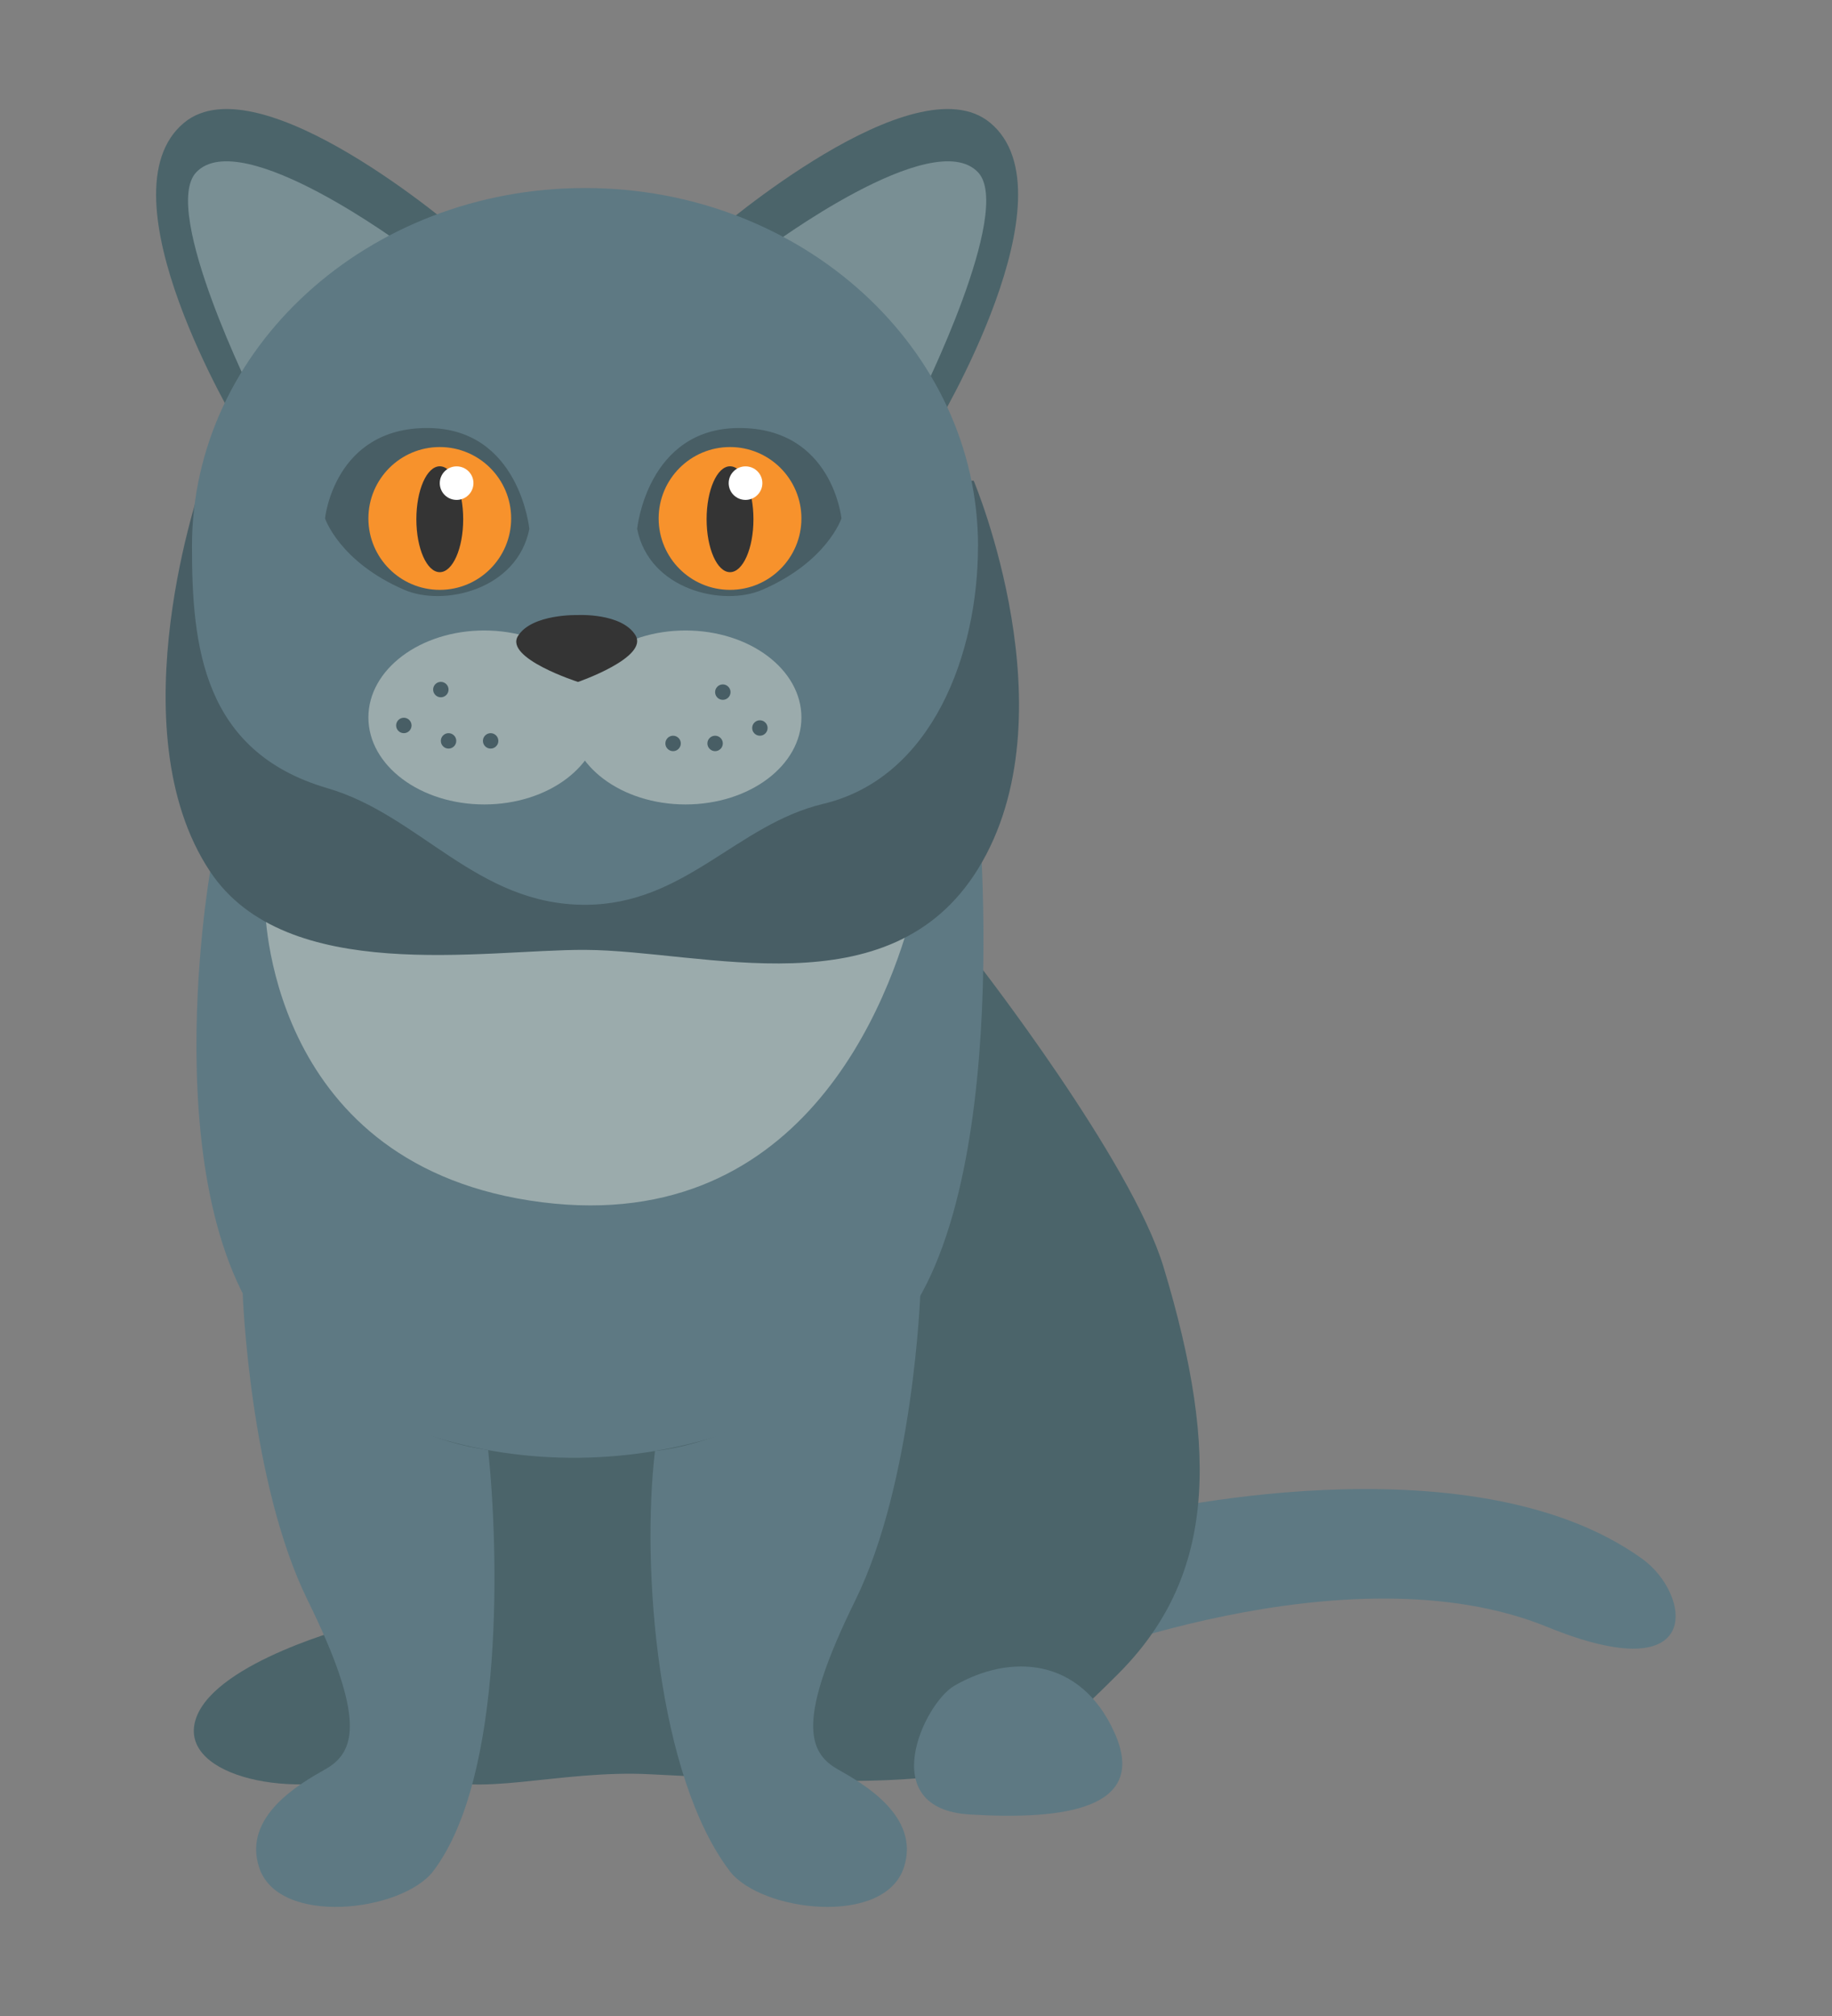 <?xml version="1.0" encoding="UTF-8" standalone="no"?>
<!-- Created with Inkscape (http://www.inkscape.org/) -->

<svg
   width="200mm"
   height="220mm"
   viewBox="0 0 200 220"
   version="1.1"
   id="svg5674"
   inkscape:version="1.2.1 (9c6d41e410, 2022-07-14)"
   sodipodi:docname="british-sh.svg"
   xmlns:inkscape="http://www.inkscape.org/namespaces/inkscape"
   xmlns:sodipodi="http://sodipodi.sourceforge.net/DTD/sodipodi-0.dtd"
   xmlns="http://www.w3.org/2000/svg"
   xmlns:svg="http://www.w3.org/2000/svg">
  <rect x="0" y="0" width="200" height="220" fill="#808080" stroke="none"/>
  <sodipodi:namedview
     id="namedview5676"
     pagecolor="#ffffff"
     bordercolor="#000000"
     borderopacity="0.25"
     inkscape:showpageshadow="2"
     inkscape:pageopacity="0.0"
     inkscape:pagecheckerboard="0"
     inkscape:deskcolor="#d1d1d1"
     inkscape:document-units="mm"
     showgrid="false"
     inkscape:zoom="0.49085999"
     inkscape:cx="423.74609"
     inkscape:cy="301.51164"
     inkscape:window-width="1366"
     inkscape:window-height="705"
     inkscape:window-x="-8"
     inkscape:window-y="-8"
     inkscape:window-maximized="1"
     inkscape:current-layer="layer1" />
  <defs
     id="defs5671" />
  <g
     inkscape:label="Layer 1"
     inkscape:groupmode="layer"
     id="layer1">
    <g
       id="g8445"
       transform="matrix(7.723,0,0,7.723,-1357.012,-435.339)">
      <path
         d="m 191.754,77.778 c 0,0 4.713,-1.152 7.171,0.618 0.687,0.494 0.905,1.879 -1.34,0.963 -2.839,-1.159 -6.992,0.557 -6.992,0.557 l 1.16,-2.138"
         style="fill:#5e7983;fill-opacity:1;fill-rule:nonzero;stroke:none;stroke-width:0.035"
         id="path2472" />
      <path
         d="m 180.709,79.343 c 0,0 -1.927,0.498 -2.222,1.291 -0.295,0.793 1.238,1.177 2.43,0.808 1.192,-0.369 -0.208,-2.099 -0.208,-2.099"
         style="fill:#4b646a;fill-opacity:1;fill-rule:nonzero;stroke:none;stroke-width:0.035"
         id="path2474" />
      <path
         d="m 189.535,69.984 c 0,0 2.165,2.78 2.621,4.282 0.82,2.702 0.694,4.424 -0.642,5.758 -1.492,1.49 -1.862,1.668 -6.608,1.416 -1.301,-0.069 -2.51,0.357 -3.156,0 -1.802,-0.994 -0.459,-2.775 -0.33,-4.569 0.088,-1.233 -1.268,-2.511 -1.114,-3.392 0.379,-2.164 9.229,-3.495 9.229,-3.495"
         style="fill:#4b646a;fill-opacity:1;fill-rule:nonzero;stroke:none;stroke-width:0.035"
         id="path2476" />
      <path
         d="m 178.681,68.686 c 0,0 -0.915,5.187 1.233,6.957 2.148,1.77 5.759,1.828 8.192,-0.197 2.009,-1.671 1.429,-7.71 1.429,-7.71 l -10.853,0.95"
         style="fill:#5e7983;fill-opacity:1;fill-rule:nonzero;stroke:none;stroke-width:0.035"
         id="path2478" />
      <path
         d="m 179.456,69.153 c 0,0 0,3.596 3.737,4.179 3.845,0.6 5.1,-2.827 5.438,-4.179 0.338,-1.352 -9.175,0 -9.175,0"
         style="fill:#9babac;fill-opacity:1;fill-rule:nonzero;stroke:none;stroke-width:0.035"
         id="path2480" />
      <path
         d="m 189.473,63.162 h -10.903 c 0,0 -1.237,3.499 0.111,5.523 1.073,1.611 3.871,1.1 5.298,1.106 1.672,0.007 4.309,0.877 5.556,-1.143 1.34,-2.171 -0.061,-5.487 -0.061,-5.487"
         style="fill:#485e65;fill-opacity:1;fill-rule:nonzero;stroke:none;stroke-width:0.035"
         id="path2482" />
      <path
         d="m 185.819,59.652 c 0,0 2.818,-2.433 3.887,-1.549 1.222,1.011 -0.774,4.314 -0.774,4.314 l -3.113,-2.766"
         style="fill:#4b646a;fill-opacity:1;fill-rule:nonzero;stroke:none;stroke-width:0.035"
         id="path2484" />
      <path
         d="m 186.561,59.873 c 0,0 2.335,-1.743 2.974,-1.07 0.511,0.538 -0.824,3.208 -0.824,3.208 l -2.15,-2.139"
         style="fill:#798f94;fill-opacity:1;fill-rule:nonzero;stroke:none;stroke-width:0.035"
         id="path2486" />
      <path
         d="m 182.2,59.652 c 0,0 -2.818,-2.433 -3.887,-1.549 -1.222,1.011 0.774,4.314 0.774,4.314 l 3.113,-2.766"
         style="fill:#4b646a;fill-opacity:1;fill-rule:nonzero;stroke:none;stroke-width:0.035"
         id="path2488" />
      <path
         d="m 181.459,59.873 c 0,0 -2.335,-1.743 -2.974,-1.07 -0.511,0.538 0.824,3.208 0.824,3.208 l 2.15,-2.139"
         style="fill:#798f94;fill-opacity:1;fill-rule:nonzero;stroke:none;stroke-width:0.035"
         id="path2490" />
      <path
         d="m 189.535,64.089 c 0,1.509 -0.639,3.27 -2.188,3.639 -1.226,0.292 -1.955,1.426 -3.368,1.426 -1.534,0 -2.332,-1.266 -3.638,-1.647 -1.77,-0.516 -1.917,-2.018 -1.917,-3.417 0,-2.797 2.487,-5.064 5.556,-5.064 3.068,0 5.556,2.267 5.556,5.064"
         style="fill:#5e7983;fill-opacity:1;fill-rule:nonzero;stroke:none;stroke-width:0.035"
         id="path2492" />
      <path
         d="m 184.717,63.843 c 0,0 0.14,-1.426 1.444,-1.426 1.315,0 1.444,1.277 1.444,1.277 0,0 -0.202,0.612 -1.119,1.009 -0.559,0.242 -1.598,0 -1.769,-0.86"
         style="fill:#485e65;fill-opacity:1;fill-rule:nonzero;stroke:none;stroke-width:0.035"
         id="path2494" />
      <path
         d="m 183.193,63.843 c 0,0 -0.14,-1.426 -1.444,-1.426 -1.315,0 -1.444,1.277 -1.444,1.277 0,0 0.202,0.612 1.119,1.009 0.559,0.242 1.598,0 1.769,-0.86"
         style="fill:#485e65;fill-opacity:1;fill-rule:nonzero;stroke:none;stroke-width:0.035"
         id="path2496" />
      <path
         d="m 182.936,63.695 c 0,0.557 -0.452,1.009 -1.009,1.009 -0.557,0 -1.009,-0.452 -1.009,-1.009 0,-0.557 0.452,-1.009 1.009,-1.009 0.557,0 1.009,0.452 1.009,1.009"
         style="fill:#f7922c;fill-opacity:1;fill-rule:nonzero;stroke:none;stroke-width:0.035"
         id="path2498" />
      <path
         d="m 187.039,63.695 c 0,0.557 -0.452,1.009 -1.009,1.009 -0.557,0 -1.009,-0.452 -1.009,-1.009 0,-0.557 0.452,-1.009 1.009,-1.009 0.557,0 1.009,0.452 1.009,1.009"
         style="fill:#f7922c;fill-opacity:1;fill-rule:nonzero;stroke:none;stroke-width:0.035"
         id="path2500" />
      <path
         d="m 181.596,63.706 c 0,0.413 0.148,0.748 0.331,0.748 0.183,0 0.331,-0.335 0.331,-0.748 0,-0.413 -0.148,-0.748 -0.331,-0.748 -0.183,0 -0.331,0.335 -0.331,0.748"
         style="fill:#343434;fill-opacity:1;fill-rule:nonzero;stroke:none;stroke-width:0.035"
         id="path2502" />
      <path
         d="m 185.699,63.706 c 0,0.413 0.148,0.748 0.331,0.748 0.183,0 0.331,-0.335 0.331,-0.748 0,-0.413 -0.148,-0.748 -0.331,-0.748 -0.183,0 -0.331,0.335 -0.331,0.748"
         style="fill:#343434;fill-opacity:1;fill-rule:nonzero;stroke:none;stroke-width:0.035"
         id="path2504" />
      <path
         d="m 180.918,66.507 c 0,0.679 0.733,1.229 1.638,1.229 0.905,0 1.638,-0.55 1.638,-1.229 0,-0.679 -0.733,-1.229 -1.638,-1.229 -0.905,0 -1.638,0.55 -1.638,1.229"
         style="fill:#9babac;fill-opacity:1;fill-rule:nonzero;stroke:none;stroke-width:0.035"
         id="path2506" />
      <path
         d="m 183.763,66.507 c 0,0.679 0.733,1.229 1.638,1.229 0.905,0 1.638,-0.55 1.638,-1.229 0,-0.679 -0.733,-1.229 -1.638,-1.229 -0.905,0 -1.638,0.55 -1.638,1.229"
         style="fill:#9babac;fill-opacity:1;fill-rule:nonzero;stroke:none;stroke-width:0.035"
         id="path2508" />
      <path
         d="m 184.692,65.343 c -0.197,-0.315 -0.811,-0.283 -0.811,-0.283 0,0 -0.651,-0.02 -0.848,0.295 -0.197,0.315 0.848,0.65 0.848,0.65 0,0 1.008,-0.347 0.811,-0.662"
         style="fill:#343434;fill-opacity:1;fill-rule:nonzero;stroke:none;stroke-width:0.035"
         id="path2510" />
      <path
         d="m 186.011,63.196 c 0,0.131 0.106,0.237 0.238,0.237 0.131,0 0.238,-0.106 0.238,-0.237 0,-0.131 -0.106,-0.237 -0.238,-0.237 -0.131,0 -0.238,0.106 -0.238,0.237"
         style="fill:#ffffff;fill-opacity:1;fill-rule:nonzero;stroke:none;stroke-width:0.035"
         id="path2512" />
      <path
         d="m 181.927,63.196 c 0,0.131 0.106,0.237 0.238,0.237 0.131,0 0.238,-0.106 0.238,-0.237 0,-0.131 -0.106,-0.237 -0.238,-0.237 -0.131,0 -0.238,0.106 -0.238,0.237"
         style="fill:#ffffff;fill-opacity:1;fill-rule:nonzero;stroke:none;stroke-width:0.035"
         id="path2514" />
      <path
         d="m 182.051,66.113 c 0,0.06 -0.049,0.109 -0.109,0.109 -0.06,0 -0.109,-0.049 -0.109,-0.109 0,-0.06 0.049,-0.109 0.109,-0.109 0.06,0 0.109,0.049 0.109,0.109"
         style="fill:#485e65;fill-opacity:1;fill-rule:nonzero;stroke:none;stroke-width:0.035"
         id="path2516" />
      <path
         d="m 181.528,66.62 c 0,0.06 -0.049,0.109 -0.109,0.109 -0.06,0 -0.109,-0.049 -0.109,-0.109 0,-0.06 0.049,-0.109 0.109,-0.109 0.06,0 0.109,0.049 0.109,0.109"
         style="fill:#485e65;fill-opacity:1;fill-rule:nonzero;stroke:none;stroke-width:0.035"
         id="path2518" />
      <path
         d="m 182.755,66.838 c 0,0.06 -0.049,0.109 -0.109,0.109 -0.06,0 -0.109,-0.049 -0.109,-0.109 0,-0.06 0.049,-0.109 0.109,-0.109 0.06,0 0.109,0.049 0.109,0.109"
         style="fill:#485e65;fill-opacity:1;fill-rule:nonzero;stroke:none;stroke-width:0.035"
         id="path2520" />
      <path
         d="m 182.16,66.838 c 0,0.06 -0.049,0.109 -0.109,0.109 -0.06,0 -0.109,-0.049 -0.109,-0.109 0,-0.06 0.049,-0.109 0.109,-0.109 0.06,0 0.109,0.049 0.109,0.109"
         style="fill:#485e65;fill-opacity:1;fill-rule:nonzero;stroke:none;stroke-width:0.035"
         id="path2522" />
      <path
         d="m 185.819,66.149 c 0,0.06 0.049,0.109 0.109,0.109 0.06,0 0.109,-0.049 0.109,-0.109 0,-0.06 -0.049,-0.109 -0.109,-0.109 -0.06,0 -0.109,0.049 -0.109,0.109"
         style="fill:#485e65;fill-opacity:1;fill-rule:nonzero;stroke:none;stroke-width:0.035"
         id="path2524" />
      <path
         d="m 186.343,66.656 c 0,0.06 0.049,0.109 0.109,0.109 0.06,0 0.109,-0.049 0.109,-0.109 0,-0.06 -0.049,-0.109 -0.109,-0.109 -0.06,0 -0.109,0.049 -0.109,0.109"
         style="fill:#485e65;fill-opacity:1;fill-rule:nonzero;stroke:none;stroke-width:0.035"
         id="path2526" />
      <path
         d="m 185.116,66.874 c 0,0.06 0.049,0.109 0.109,0.109 0.06,0 0.109,-0.049 0.109,-0.109 0,-0.06 -0.049,-0.109 -0.109,-0.109 -0.06,0 -0.109,0.049 -0.109,0.109"
         style="fill:#485e65;fill-opacity:1;fill-rule:nonzero;stroke:none;stroke-width:0.035"
         id="path2528" />
      <path
         d="m 185.71,66.874 c 0,0.06 0.049,0.109 0.109,0.109 0.06,0 0.109,-0.049 0.109,-0.109 0,-0.06 -0.049,-0.109 -0.109,-0.109 -0.06,0 -0.109,0.049 -0.109,0.109"
         style="fill:#485e65;fill-opacity:1;fill-rule:nonzero;stroke:none;stroke-width:0.035"
         id="path2530" />
      <path
         d="m 179.141,74.645 c 0,0 0.095,2.663 0.918,4.335 0.823,1.672 0.684,2.146 0.247,2.391 -0.363,0.205 -1.164,0.664 -0.934,1.381 0.271,0.845 2.024,0.631 2.462,0.057 1.02,-1.337 0.921,-4.594 0.777,-5.95 -1.994,-0.281 -3.47,-2.214 -3.47,-2.214"
         style="fill:#5e7983;fill-opacity:1;fill-rule:nonzero;stroke:none;stroke-width:0.035"
         id="path2532" />
      <path
         d="m 188.72,74.645 c 0,0 -0.095,2.663 -0.918,4.335 -0.823,1.672 -0.684,2.146 -0.247,2.391 0.363,0.205 1.164,0.664 0.934,1.381 -0.271,0.845 -2.024,0.631 -2.462,0.057 -1.02,-1.337 -1.254,-4.272 -1.058,-5.937 1.924,-0.221 3.751,-2.227 3.751,-2.227"
         style="fill:#5e7983;fill-opacity:1;fill-rule:nonzero;stroke:none;stroke-width:0.035"
         id="path2534" />
      <path
         d="m 189.198,80.191 c -0.423,0.246 -1.129,1.735 0.219,1.817 1.348,0.082 2.528,-0.084 2.049,-1.153 -0.479,-1.069 -1.475,-1.125 -2.268,-0.664"
         style="fill:#5e7983;fill-opacity:1;fill-rule:nonzero;stroke:none;stroke-width:0.035"
         id="path2536" />
    </g>
  </g>
</svg>
